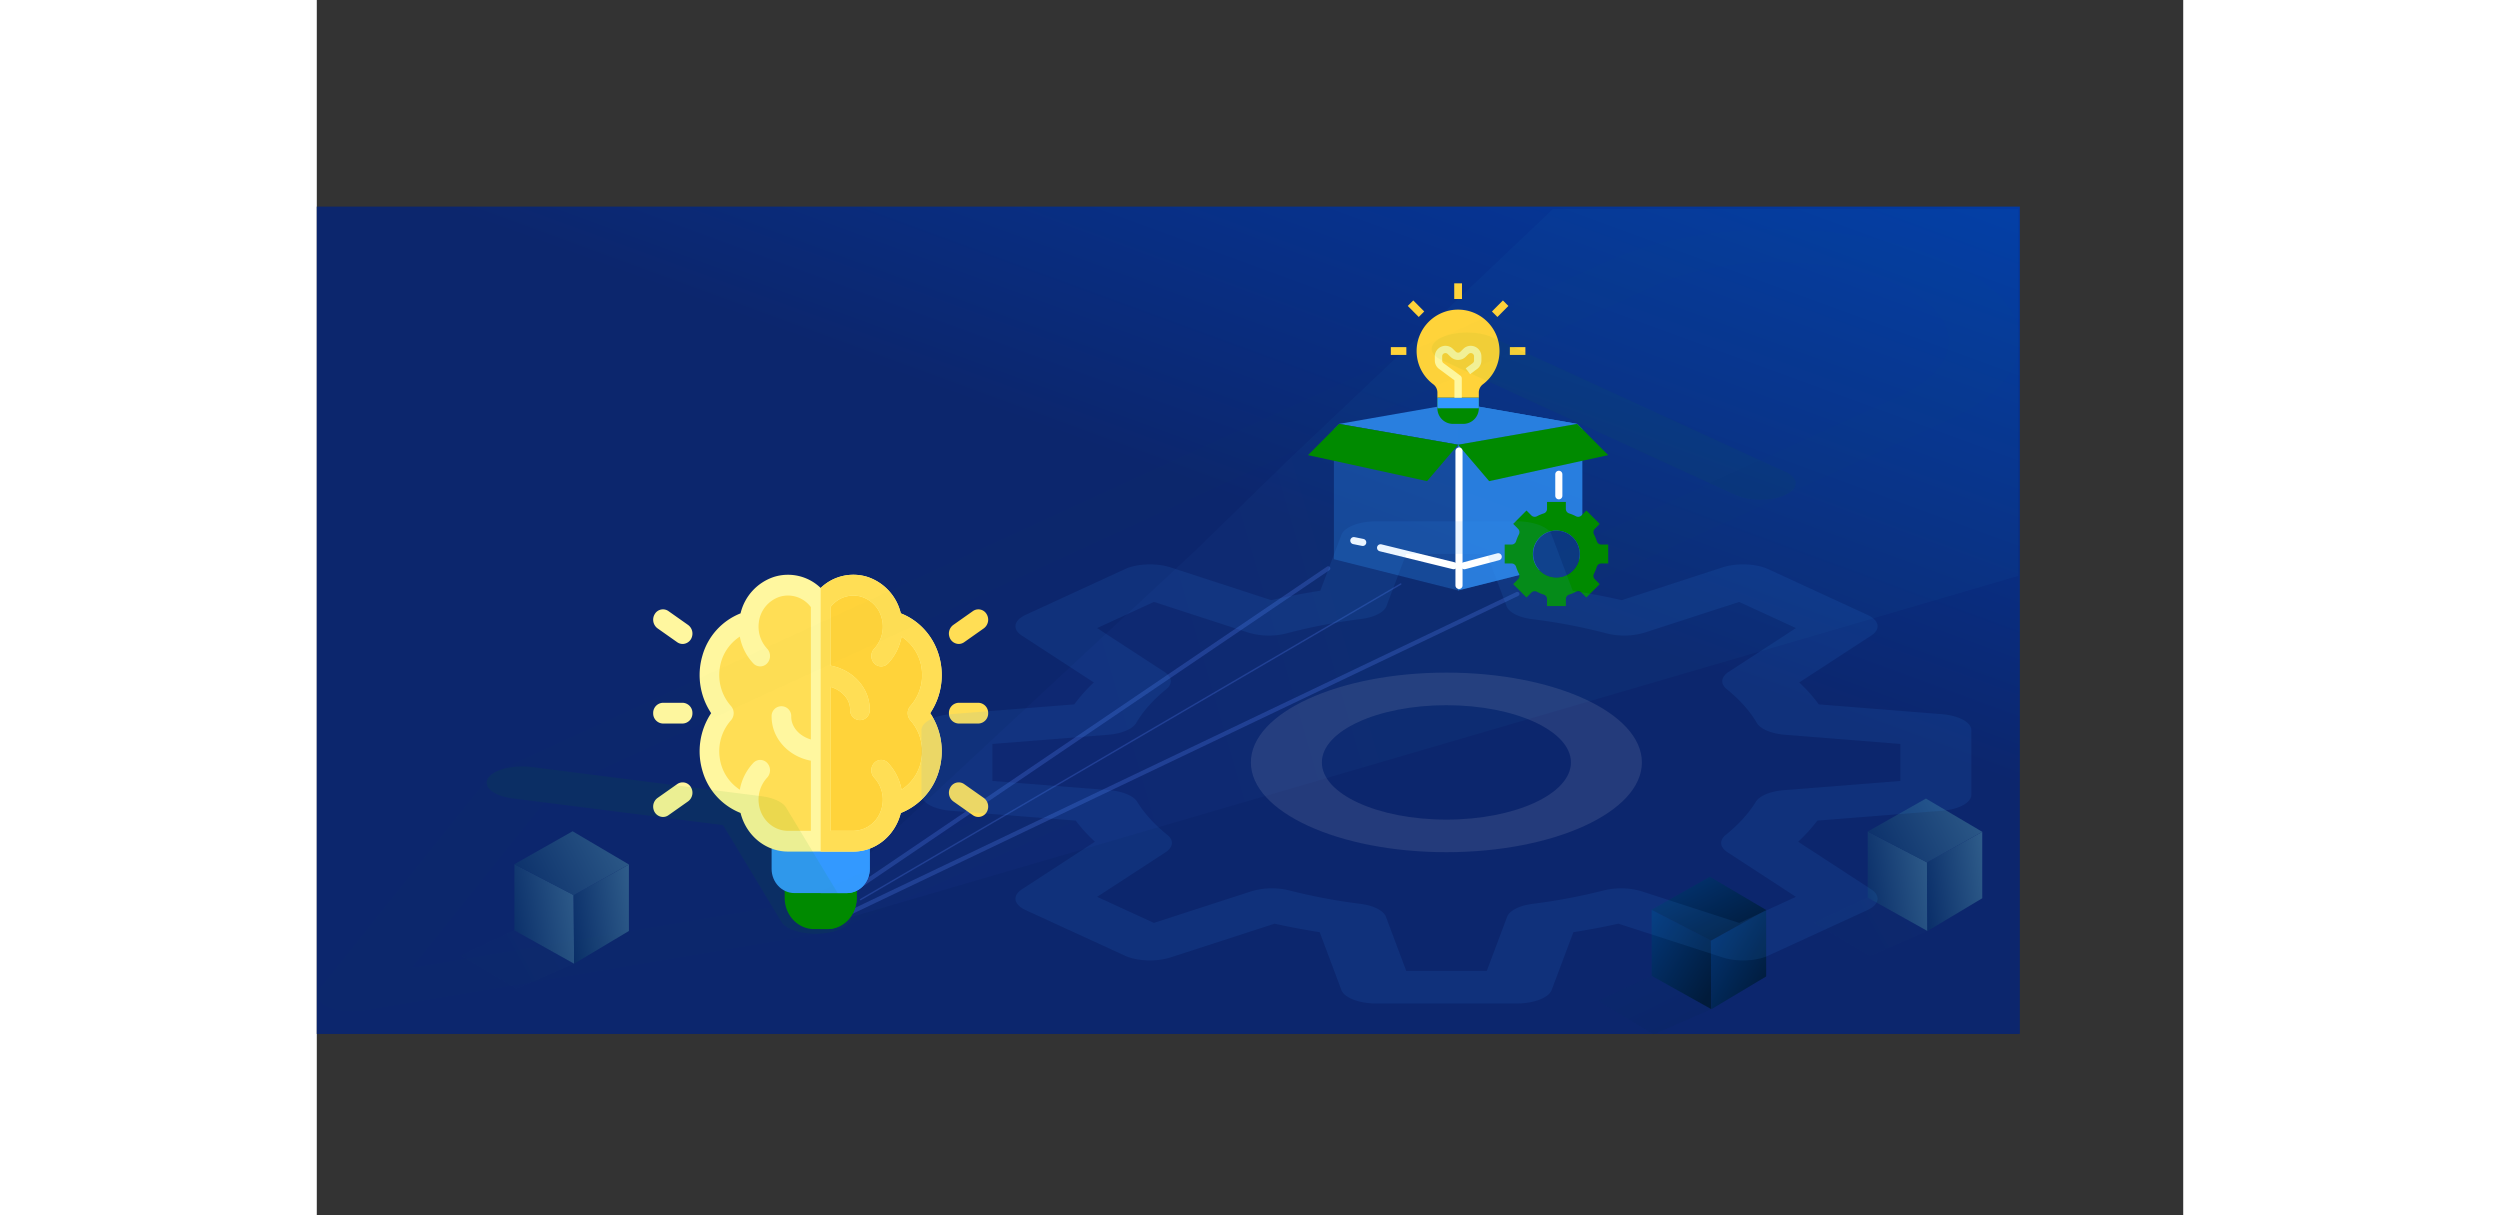 <svg xmlns="http://www.w3.org/2000/svg" xmlns:xlink="http://www.w3.org/1999/xlink" width="1198" height="582.256" viewBox="0 0 1312.93 854.729">
  <rect x="0" y="0" width="1312.93" height="854.729" fill="#333333" stroke="none"/>
  <defs>
    <clipPath id="clip-path">
      <rect id="Rectangle_561" data-name="Rectangle 561" width="226.619" height="258.379" transform="translate(5537 -11512)" fill="#fff" stroke="#707070" stroke-width="1"/>
    </clipPath>
    <linearGradient id="linear-gradient" x1="0.618" y1="0.415" x2="1.478" y2="-0.715" gradientUnits="objectBoundingBox">
      <stop offset="0" stop-color="#0c266d"/>
      <stop offset="0.498" stop-color="#0040b2"/>
      <stop offset="0.585" stop-color="#001771"/>
      <stop offset="0.712" stop-color="#006ffc"/>
      <stop offset="1"/>
    </linearGradient>
    <linearGradient id="linear-gradient-2" x1="3.398" y1="-1.09" x2="-0.45" gradientUnits="objectBoundingBox">
      <stop offset="0" stop-color="#80c1d2"/>
      <stop offset="1" stop-color="#042764"/>
    </linearGradient>
    <linearGradient id="linear-gradient-6" x1="-0.33" y1="0.401" x2="0.5" y2="1.281" gradientUnits="objectBoundingBox">
      <stop offset="0" stop-color="#023575"/>
      <stop offset="1" stop-color="#011b3b"/>
    </linearGradient>
    <linearGradient id="linear-gradient-14" x1="0.218" y1="0.522" x2="0.421" y2="0.545" gradientUnits="objectBoundingBox">
      <stop offset="0" stop-color="#3c4de5"/>
      <stop offset="0.697" stop-color="#3081df"/>
      <stop offset="1" stop-color="#25aed9"/>
    </linearGradient>
    <clipPath id="clip-path-2">
      <rect id="Rectangle_577" data-name="Rectangle 577" width="268.922" height="249.261" transform="translate(6119 -17667)" fill="#fff" stroke="#707070" stroke-width="1"/>
    </clipPath>
    <clipPath id="clip-path-3">
      <rect id="Rectangle_463" data-name="Rectangle 463" width="235.653" height="249.261" transform="translate(0)" fill="#fff" stroke="#707070" stroke-width="0.472"/>
    </clipPath>
    <clipPath id="clip-path-4">
      <rect id="Rectangle_578" data-name="Rectangle 578" width="225.716" height="227.001" transform="translate(6651 -18182)" fill="#fff" stroke="#707070" stroke-width="1"/>
    </clipPath>
    <clipPath id="clip-path-5">
      <rect id="Rectangle_465" data-name="Rectangle 465" width="225.716" height="227.001" fill="#fff" stroke="#707070" stroke-width="1"/>
    </clipPath>
    <clipPath id="clip-path-6">
      <rect id="Rectangle_580" data-name="Rectangle 580" width="1198" height="582.256" transform="translate(5537 -11512)" fill="#fff" stroke="#707070" stroke-width="1"/>
    </clipPath>
  </defs>
  <g id="IR_D-Rect" data-name="IR&amp;D-Rect" transform="translate(-1546 16637.328)">
    <g id="Mask_Group_116" data-name="Mask Group 116" transform="translate(-3922.876 -4980.379)" clip-path="url(#clip-path)">
      <g id="edit" transform="translate(5537 -11504.858)">
        <g id="Group_913" data-name="Group 913" transform="translate(124.299 138.33)">
          <path id="Path_2442" data-name="Path 2442" d="M476.494,518.71c-14.345,0-26.012-12.572-26.012-28.027s11.667-28.029,26.012-28.029,26.017,12.574,26.017,28.029S490.84,518.71,476.494,518.71Zm0-45.885c-9.136,0-16.572,8.01-16.572,17.858s7.435,17.856,16.572,17.856,16.576-8.01,16.576-17.856S485.635,472.825,476.494,472.825Z" transform="translate(-450.482 -462.654)" fill="#e7e5ea"/>
        </g>
        <g id="Group_914" data-name="Group 914" transform="translate(0 0)">
          <path id="Path_2443" data-name="Path 2443" d="M88.26,327.7a4.541,4.541,0,0,1-3.337-1.492,5.363,5.363,0,0,1-1.092-5.346l22.61-66.313a5.129,5.129,0,0,1,1.092-1.842L255.042,93.794a30.948,30.948,0,0,1,22.832-10.186A31.393,31.393,0,0,1,300.7,93.846,36.656,36.656,0,0,1,300.7,143l-51.678,55.675a4.483,4.483,0,0,1-6.675,0,5.366,5.366,0,0,1,0-7.191L294.03,135.8a25.929,25.929,0,0,0,0-34.763,22.226,22.226,0,0,0-16.157-7.258,21.9,21.9,0,0,0-16.157,7.206L114.941,259.11,96.2,314.07l51.056-20.148,32.351-34.855a4.483,4.483,0,0,1,6.675,0,5.366,5.366,0,0,1,0,7.191L153.2,301.908a4.651,4.651,0,0,1-1.715,1.179l-61.6,24.307a4.424,4.424,0,0,1-1.623.31Z" transform="translate(-83.54 -83.609)" fill="#008a00"/>
        </g>
        <g id="Group_915" data-name="Group 915" transform="translate(22.609 167.618)">
          <path id="Path_2444" data-name="Path 2444" d="M194.039,595.137a4.794,4.794,0,0,1-4.545-3.73l-7.758-30.172-27.99-8.346a5.144,5.144,0,0,1-3.291-6.257,4.712,4.712,0,0,1,5.808-3.546L186.83,552.2a4.917,4.917,0,0,1,3.291,3.543l8.473,32.945a5.147,5.147,0,0,1-3.291,6.26,4.444,4.444,0,0,1-1.263.186Z" transform="translate(-150.282 -542.908)" fill="#008a00"/>
        </g>
        <g id="Group_916" data-name="Group 916" transform="translate(148.347 32.153)">
          <path id="Path_2445" data-name="Path 2445" d="M565.2,223.9a4.539,4.539,0,0,1-3.337-1.49l-39-42.016a5.366,5.366,0,0,1,0-7.191,4.483,4.483,0,0,1,6.675,0l39,42.016a5.366,5.366,0,0,1,0,7.191A4.539,4.539,0,0,1,565.2,223.9Z" transform="translate(-521.474 -171.714)" fill="#008a00"/>
        </g>
        <g id="Group_917" data-name="Group 917" transform="translate(80.457 91.101)">
          <path id="Path_2446" data-name="Path 2446" d="M400.268,483.753H381.589a4.835,4.835,0,0,1-4.651-4.221l-2.886-18.037a50.034,50.034,0,0,1-6-2.657L354.19,469.381a4.469,4.469,0,0,1-6.062-.559l-13.174-14.191a5.383,5.383,0,0,1-.521-6.525l9.708-14.846a59.817,59.817,0,0,1-2.558-6.6l-16.6-3.072a4.99,4.99,0,0,1-3.923-5.011V398.457a5,5,0,0,1,3.914-5.011l16.429-3.062a57.748,57.748,0,0,1,2.6-6.841l-9.565-14.613a5.377,5.377,0,0,1,.516-6.521l13.174-14.233a4.476,4.476,0,0,1,6.071-.561l13.419,10.233a48.971,48.971,0,0,1,6.518-2.947l2.807-17.444a4.836,4.836,0,0,1,4.651-4.216h18.678a4.836,4.836,0,0,1,4.651,4.216l2.807,17.476a48.7,48.7,0,0,1,6.518,2.92l13.423-10.238a4.476,4.476,0,0,1,6.071.561l13.174,14.233a5.376,5.376,0,0,1,.516,6.521l-9.565,14.613a57.738,57.738,0,0,1,2.6,6.841l16.387,3.062a4.992,4.992,0,0,1,3.914,5.011v20.123a4.992,4.992,0,0,1-3.918,5.011l-16.572,3.069a60.175,60.175,0,0,1-2.554,6.6l9.708,14.846a5.383,5.383,0,0,1-.521,6.525l-13.174,14.191a4.464,4.464,0,0,1-6.057.559L413.8,458.833a50.549,50.549,0,0,1-5.993,2.659l-2.89,18.04a4.839,4.839,0,0,1-4.651,4.221Zm-14.7-10.171h10.722L399,456.695a4.961,4.961,0,0,1,3.388-4.035,41.861,41.861,0,0,0,9.5-4.211,4.433,4.433,0,0,1,5.015.291l12.976,9.863,7.555-8.137-9.09-13.9a5.425,5.425,0,0,1-.249-5.438,48.655,48.655,0,0,0,4-10.335,4.861,4.861,0,0,1,3.743-3.633l15.493-2.87V402.735l-15.35-2.865a4.875,4.875,0,0,1-3.752-3.7,47.161,47.161,0,0,0-3.987-10.511,5.416,5.416,0,0,1,.249-5.433l8.943-13.662-7.555-8.164-12.561,9.577a4.439,4.439,0,0,1-5.1.246,39.733,39.733,0,0,0-9.883-4.432,4.97,4.97,0,0,1-3.407-4.037l-2.627-16.341H385.563l-2.623,16.3a4.963,4.963,0,0,1-3.407,4.035,39.931,39.931,0,0,0-9.883,4.475,4.435,4.435,0,0,1-5.1-.246L351.991,358.4l-7.555,8.164,8.943,13.662a5.415,5.415,0,0,1,.249,5.433,47.161,47.161,0,0,0-3.987,10.511,4.871,4.871,0,0,1-3.752,3.7L330.5,402.737v11.556l15.525,2.87a4.863,4.863,0,0,1,3.748,3.633,48.689,48.689,0,0,0,4.006,10.335,5.425,5.425,0,0,1-.249,5.438l-9.09,13.9,7.555,8.137,12.967-9.863a4.441,4.441,0,0,1,5.034-.281,41.026,41.026,0,0,0,9.487,4.2,4.964,4.964,0,0,1,3.388,4.035Z" transform="translate(-321.055 -333.241)" fill="#39f"/>
        </g>
      </g>
    </g>
    <g id="HW-rect" transform="translate(1994 2051)">
      <g id="Embedded-bgd" transform="translate(1620 -2613)">
        <rect id="Rectangle_292" data-name="Rectangle 292" width="1198" height="582" transform="translate(-2068 -15930)" fill="url(#linear-gradient)"/>
      </g>
      <g id="Group_899" data-name="Group 899" transform="translate(1438 -671)">
        <g id="Group_280" data-name="Group 280" transform="translate(-123 484)">
          <path id="Path_612" data-name="Path 612" d="M-.994-.41,40.683,21.217l.325,48.377-42-23.479Z" transform="translate(-1623 -17893)" fill="url(#linear-gradient-2)"/>
          <path id="Path_613" data-name="Path 613" d="M-12.351,1.318,26.565-20.2V26.547L-11.982,49.578Z" transform="translate(-1570 -17873)" fill="url(#linear-gradient-2)"/>
          <path id="Path_614" data-name="Path 614" d="M36.932,22.424,76.6,45.816h0L37.649,67.389-4.016,45.594Z" transform="translate(-1620 -17939)" fill="url(#linear-gradient-2)"/>
          <path id="Path_615" data-name="Path 615" d="M40.016-12.076,81.978,11.559l-40.463,17.7L2.1,5.777Z" transform="translate(-1664 -17835)" opacity="0.05" fill="url(#linear-gradient-2)"/>
        </g>
      </g>
      <g id="Group_900" data-name="Group 900" transform="translate(2238 -639)">
        <g id="Group_280-2" data-name="Group 280" transform="translate(-123 484)">
          <path id="Path_612-2" data-name="Path 612" d="M-.994-.41,40.683,21.217l.325,48.377-42-23.479Z" transform="translate(-1623 -17893)" fill="url(#linear-gradient-6)"/>
          <path id="Path_613-2" data-name="Path 613" d="M-12.351,1.318,26.565-20.2V26.547L-11.982,49.578Z" transform="translate(-1570 -17873)" fill="url(#linear-gradient-6)"/>
          <path id="Path_614-2" data-name="Path 614" d="M36.932,22.424,76.6,45.816h0L37.649,67.389-4.016,45.594Z" transform="translate(-1620 -17939)" fill="url(#linear-gradient-6)"/>
          <path id="Path_615-2" data-name="Path 615" d="M40.016-12.076,81.978,11.559l-40.463,17.7L2.1,5.777Z" transform="translate(-1664 -17835)" opacity="0.09" fill="url(#linear-gradient-6)"/>
        </g>
      </g>
      <g id="Group_901" data-name="Group 901" transform="translate(2390 -694)">
        <g id="Group_280-3" data-name="Group 280" transform="translate(-123 484)">
          <path id="Path_612-3" data-name="Path 612" d="M-.994-.41,40.683,21.217l.325,48.377-42-23.479Z" transform="translate(-1623 -17893)" fill="url(#linear-gradient-2)"/>
          <path id="Path_613-3" data-name="Path 613" d="M-12.351,1.318,26.565-20.2V26.547L-11.982,49.578Z" transform="translate(-1570 -17873)" fill="url(#linear-gradient-2)"/>
          <path id="Path_614-3" data-name="Path 614" d="M36.932,22.424,76.6,45.816h0L37.649,67.389-4.016,45.594Z" transform="translate(-1620 -17939)" fill="url(#linear-gradient-2)"/>
          <path id="Path_615-3" data-name="Path 615" d="M40.016-12.076,81.978,11.559l-40.463,17.7L2.1,5.777Z" transform="translate(-1664 -17835)" opacity="0.05" fill="url(#linear-gradient-2)"/>
        </g>
      </g>
    </g>
    <g id="Group_962" data-name="Group 962">
      <path id="Path_2502" data-name="Path 2502" d="M-102.764,11.284,257.1-58.216,343.585-77,597.02-128.445,874.661,45.044,776.027,202.892l-38.1,60.968L-105.761,26.542l-4.7-2.938Z" transform="matrix(0.848, -0.53, 0.53, 0.848, 1977.351, -16064.901)" opacity="0.04" fill="url(#linear-gradient-14)"/>
      <g id="Group_961" data-name="Group 961">
        <g id="Group_960" data-name="Group 960" opacity="0.25">
          <line id="Line_126" data-name="Line 126" y1="234" x2="490" transform="translate(1900.5 -16219.5)" fill="none" stroke="#5983fc" stroke-linecap="round" stroke-width="3"/>
          <path id="Path_2501" data-name="Path 2501" d="M0,242,357,0" transform="translate(1900.5 -16237.5)" fill="none" stroke="#5983fc" stroke-linecap="round" stroke-width="3"/>
          <line id="Line_128" data-name="Line 128" y1="222" x2="380" transform="translate(1928.5 -16226.5)" fill="none" stroke="#5983fc" stroke-linecap="round" stroke-width="1"/>
        </g>
        <g id="Mask_Group_119" data-name="Mask Group 119" transform="translate(-4353 1433.974)" clip-path="url(#clip-path-2)">
          <g id="ideation" transform="translate(6135.634 -17667)" clip-path="url(#clip-path-3)">
            <g id="idea" transform="translate(-0.001 -0.001)">
              <path id="Path_1677" data-name="Path 1677" d="M170.767,65.78c-.011-17.845-11.491-33.4-27.856-37.735-1.438-12.113-9.851-22-21.089-24.783s-22.926,2.126-29.3,12.3C86.152,5.387,74.463.477,63.225,3.26S43.572,15.93,42.134,28.044C29.442,31.392,19.39,41.624,15.739,54.91a40.487,40.487,0,0,0,8.669,37.646A40.487,40.487,0,0,0,15.737,130.2c3.651,13.287,13.7,23.519,26.4,26.867,1.736,14.6,13.468,25.548,27.376,25.553h46.026c13.909-.006,25.641-10.957,27.376-25.553,12.692-3.348,22.744-13.58,26.4-26.866a40.487,40.487,0,0,0-8.669-37.646A40,40,0,0,0,170.767,65.78Z" transform="translate(25.304 4.812)" fill="#ffde55"/>
              <path id="Path_1678" data-name="Path 1678" d="M65.513,182.62c13.908-.006,25.64-10.955,27.376-25.551,12.692-3.348,22.744-13.58,26.4-26.866a40.487,40.487,0,0,0-8.669-37.646,40.487,40.487,0,0,0,8.669-37.646c-3.651-13.286-13.7-23.518-26.395-26.866-1.437-12.114-9.85-22-21.089-24.786S48.872,5.386,42.5,15.567V182.62Z" transform="translate(75.327 4.813)" fill="#ffd33a"/>
              <path id="Path_1679" data-name="Path 1679" d="M63.287,111.306H54.08c-11.439,0-20.711-9.808-20.711-21.907V78.689a7.112,7.112,0,0,1,6.9-7.3H77.093a7.112,7.112,0,0,1,6.9,7.3V89.4C84,101.5,74.725,111.306,63.287,111.306Z" transform="translate(59.144 137.955)" fill="#008a00"/>
              <path id="Path_1680" data-name="Path 1680" d="M67.814,89.4V78.689a7.112,7.112,0,0,0-6.9-7.3H42.5v39.919h4.6c11.439,0,20.711-9.808,20.711-21.907Z" transform="translate(75.327 137.955)" fill="#008a00"/>
              <path id="Path_1681" data-name="Path 1681" d="M30.049,65.691V79.954c0,9.407,7.21,17.033,16.1,17.033H82.973c8.893,0,16.1-7.626,16.1-17.033V65.691Z" transform="translate(53.259 126.947)" fill="#39f"/>
              <path id="Path_1682" data-name="Path 1682" d="M77.019,79.956V65.693H42.5V97H60.91A15.67,15.67,0,0,0,72.3,92.01,17.545,17.545,0,0,0,77.019,79.956Z" transform="translate(75.327 126.951)" fill="#39f"/>
              <path id="Path_1683" data-name="Path 1683" d="M182.086,70.592c.016-19.447-11.5-36.817-28.785-43.432A35.642,35.642,0,0,0,129.847,1.535,33.115,33.115,0,0,0,96.938,9.3,33.115,33.115,0,0,0,64.026,1.537,35.643,35.643,0,0,0,40.574,27.166,45.145,45.145,0,0,0,13.763,56.841a48.386,48.386,0,0,0,6.126,40.533,48.386,48.386,0,0,0-6.126,40.533,45.145,45.145,0,0,0,26.812,29.675c4.023,15.995,17.7,27.135,33.35,27.16H119.95c15.647-.024,29.327-11.165,33.35-27.16a45.145,45.145,0,0,0,26.812-29.676,48.386,48.386,0,0,0-6.126-40.533,47.784,47.784,0,0,0,8.1-26.782ZM73.925,180.129C63.5,180.114,54.71,171.909,53.4,160.97h0a22.707,22.707,0,0,1,5.881-18.242,7.6,7.6,0,0,0,0-10.328,6.641,6.641,0,0,0-9.764,0,37.149,37.149,0,0,0-9.459,18.809,31.718,31.718,0,0,1-14.189-22.828,32.738,32.738,0,0,1,7.967-25.988,7.611,7.611,0,0,0,0-10.051,32.739,32.739,0,0,1-7.967-25.989,31.719,31.719,0,0,1,14.19-22.83,37.266,37.266,0,0,0,9.459,18.808,6.64,6.64,0,0,0,9.763,0,7.6,7.6,0,0,0,0-10.327A22.738,22.738,0,0,1,53.4,33.764h0A21.555,21.555,0,0,1,68.277,15.446a20.032,20.032,0,0,1,21.756,7.327v93.091C82,113.519,76.225,107.206,76.225,99.8a6.915,6.915,0,1,0-13.808,0c0,15.282,11.878,28.068,27.616,31.008v49.32Zm86.116-77.735a32.739,32.739,0,0,1,7.965,25.99,31.719,31.719,0,0,1-14.191,22.828,37.149,37.149,0,0,0-9.459-18.81,6.641,6.641,0,0,0-9.764,0,7.6,7.6,0,0,0,0,10.328,22.86,22.86,0,0,1,4.468,23.866,20.755,20.755,0,0,1-19.114,13.535h-16.1V78.872c8.036,2.344,13.808,8.658,13.808,16.063a6.915,6.915,0,1,0,13.808,0c0-15.282-11.878-28.068-27.616-31.008V22.773a20.108,20.108,0,0,1,20.032-7.736,21.16,21.16,0,0,1,15.862,15.077,22.791,22.791,0,0,1-5.14,21.892,7.6,7.6,0,0,0,0,10.327,6.64,6.64,0,0,0,9.763,0,37.266,37.266,0,0,0,9.459-18.808,31.718,31.718,0,0,1,14.189,22.828,32.737,32.737,0,0,1-7.967,25.988,7.611,7.611,0,0,0,0,10.051Z" transform="translate(20.89 0)" fill="#fff79f"/>
              <path id="Path_1684" data-name="Path 1684" d="M65.513,194.735c15.647-.024,29.327-11.165,33.35-27.16A45.145,45.145,0,0,0,125.675,137.9a48.386,48.386,0,0,0-6.126-40.533,48.386,48.386,0,0,0,6.126-40.533A45.145,45.145,0,0,0,98.863,27.159,35.642,35.642,0,0,0,75.409,1.535,33.115,33.115,0,0,0,42.5,9.3V194.735ZM49.41,78.872c8.036,2.344,13.808,8.658,13.808,16.063a6.915,6.915,0,1,0,13.808,0c0-15.282-11.878-28.068-27.616-31.008V22.773a20.108,20.108,0,0,1,20.032-7.736A21.16,21.16,0,0,1,85.3,30.114a22.791,22.791,0,0,1-5.14,21.892,7.6,7.6,0,0,0,0,10.327,6.64,6.64,0,0,0,9.763,0,37.266,37.266,0,0,0,9.459-18.808,31.719,31.719,0,0,1,14.186,22.83A32.737,32.737,0,0,1,105.6,92.342a7.611,7.611,0,0,0,0,10.051,32.739,32.739,0,0,1,7.965,25.99A31.719,31.719,0,0,1,99.376,151.21,37.149,37.149,0,0,0,89.917,132.4a6.641,6.641,0,0,0-9.764,0,7.6,7.6,0,0,0,0,10.328A22.86,22.86,0,0,1,84.621,166.6,20.755,20.755,0,0,1,65.508,180.13H49.4Z" transform="translate(75.327 0)" fill="#ffde55"/>
              <g id="Group_618" data-name="Group 618" transform="translate(208.037 24.342)">
                <g id="Group_616" data-name="Group 616" transform="translate(0)">
                  <path id="Path_1685" data-name="Path 1685" d="M81.949,32.644a6.964,6.964,0,0,1-6.613-5.184,7.522,7.522,0,0,1,2.777-8.2L91.92,9.528a6.676,6.676,0,0,1,9.573,2.025,7.565,7.565,0,0,1-1.915,10.126L85.767,31.416a6.6,6.6,0,0,1-3.818,1.228Z" transform="translate(-75.039 -8.301)" fill="#ffde55"/>
                </g>
                <g id="Group_617" data-name="Group 617" transform="translate(0 121.71)">
                  <path id="Path_1686" data-name="Path 1686" d="M95.744,74.147a6.608,6.608,0,0,1-3.823-1.227L78.113,63.183A7.565,7.565,0,0,1,76.2,53.057a6.676,6.676,0,0,1,9.573-2.025L99.58,60.768a7.522,7.522,0,0,1,2.777,8.2,6.963,6.963,0,0,1-6.613,5.184Z" transform="translate(-75.039 -49.805)" fill="#ffde55"/>
                </g>
              </g>
              <g id="Group_621" data-name="Group 621" transform="translate(0.001 24.342)">
                <g id="Group_619" data-name="Group 619" transform="translate(0)">
                  <path id="Path_1687" data-name="Path 1687" d="M20.706,32.644a6.608,6.608,0,0,1-3.823-1.227L3.075,21.68A7.565,7.565,0,0,1,1.161,11.553a6.676,6.676,0,0,1,9.574-2.025l13.807,9.743a7.522,7.522,0,0,1,2.777,8.2,6.964,6.964,0,0,1-6.613,5.184Z" transform="translate(0 -8.301)" fill="#fff79f"/>
                </g>
                <g id="Group_620" data-name="Group 620" transform="translate(0 121.709)">
                  <path id="Path_1688" data-name="Path 1688" d="M6.911,74.148A6.964,6.964,0,0,1,.3,68.964a7.522,7.522,0,0,1,2.777-8.2l13.813-9.736a6.676,6.676,0,0,1,9.573,2.025,7.565,7.565,0,0,1-1.915,10.126L10.735,72.921a6.6,6.6,0,0,1-3.823,1.228Z" transform="translate(0 -49.804)" fill="#fff79f"/>
                </g>
              </g>
              <g id="Group_622" data-name="Group 622" transform="translate(0 90.065)">
                <path id="Path_1689" data-name="Path 1689" d="M20.712,45.318H6.9a7.112,7.112,0,0,1-6.9-7.3,7.112,7.112,0,0,1,6.9-7.3H20.712a7.112,7.112,0,0,1,6.9,7.3A7.112,7.112,0,0,1,20.712,45.318Z" transform="translate(0 -30.713)" fill="#fff79f"/>
              </g>
              <g id="Group_623" data-name="Group 623" transform="translate(208.039 90.065)">
                <path id="Path_1690" data-name="Path 1690" d="M95.75,45.318H81.943a7.112,7.112,0,0,1-6.9-7.3,7.112,7.112,0,0,1,6.9-7.3H95.751a7.112,7.112,0,0,1,6.9,7.3,7.112,7.112,0,0,1-6.9,7.3Z" transform="translate(-75.039 -30.713)" fill="#ffde55"/>
              </g>
            </g>
          </g>
        </g>
        <g id="Mask_Group_120" data-name="Mask Group 120" transform="translate(-4415 1744)" clip-path="url(#clip-path-4)">
          <g id="newProduct" transform="translate(6651 -18182)">
            <g id="Mask_Group_69" data-name="Mask Group 69" clip-path="url(#clip-path-5)">
              <g id="new-product" transform="translate(7.282 -0.003)">
                <path id="Path_1691" data-name="Path 1691" d="M194.332,81.29,110.595,95.932,26.866,81.29l-3.637,3.657V176.48l87.366,21.972,87.373-21.967V84.952Z" transform="translate(-5.022 17.569)" fill="#39f" opacity="0.27"/>
                <path id="Path_1692" data-name="Path 1692" d="M176.637,81.29,92.9,95.932V198.448l87.373-21.967V84.952Z" transform="translate(12.672 17.569)" fill="#39f" opacity="0.65"/>
                <path id="Path_1693" data-name="Path 1693" d="M186.937,154.795a3.317,3.317,0,0,1-3.126-2.4,29.8,29.8,0,0,0-1.941-4.7,3.35,3.35,0,0,1,.52-3.93l3.472-3.492-8.724-8.775-.637-.641-3.472,3.492a3.3,3.3,0,0,1-3.907.523,29.434,29.434,0,0,0-4.674-1.952,3.33,3.33,0,0,1-2.39-3.144v-4.935h-13.24v4.935a3.33,3.33,0,0,1-2.39,3.144,29.435,29.435,0,0,0-4.674,1.952,3.3,3.3,0,0,1-3.907-.523l-3.472-3.492-9.361,9.414,3.472,3.492a3.35,3.35,0,0,1,.52,3.93,29.808,29.808,0,0,0-1.941,4.7,3.317,3.317,0,0,1-3.126,2.4h-4.907v13.316h4.907a3.317,3.317,0,0,1,3.126,2.4,29.814,29.814,0,0,0,1.941,4.7,3.35,3.35,0,0,1-.52,3.93l-3.472,3.492,9.361,9.414,3.472-3.492a3.3,3.3,0,0,1,3.907-.523,29.456,29.456,0,0,0,4.674,1.952,3.33,3.33,0,0,1,2.39,3.144v4.931h13.238V193.13a3.33,3.33,0,0,1,2.39-3.144,29.456,29.456,0,0,0,4.674-1.952,3.3,3.3,0,0,1,3.907.523l3.472,3.492,9.361-9.414-3.472-3.492a3.35,3.35,0,0,1-.52-3.93,29.816,29.816,0,0,0,1.941-4.7,3.317,3.317,0,0,1,3.126-2.4h4.912V154.795Zm-31.5,23.133a16.477,16.477,0,1,1,16.383-16.476,16.43,16.43,0,0,1-16.383,16.476Z" transform="translate(19.31 28.94)" fill="#008a00"/>
                <ellipse id="Ellipse_621" data-name="Ellipse 621" cx="16.383" cy="16.476" rx="16.383" ry="16.476" transform="translate(158.365 173.916)" fill="#0c3881"/>
                <path id="Path_1694" data-name="Path 1694" d="M109.858,69.677,26.129,84.322l83.729,14.642L193.6,84.322Z" transform="translate(-4.286 14.537)" fill="#297fdf"/>
                <path id="Path_1695" data-name="Path 1695" d="M92.9,69.677V98.964l83.737-14.642Z" transform="translate(12.672 14.537)" fill="#287fdf"/>
                <path id="Path_1696" data-name="Path 1696" d="M30.553,81.29l83.729,14.642L92.443,121.565,8.71,103.259Z" transform="translate(-8.71 17.569)" fill="#008a00"/>
                <path id="Path_1697" data-name="Path 1697" d="M176.637,81.29,92.9,95.932l21.843,25.63,83.742-18.3Z" transform="translate(12.672 17.569)" fill="#008a00"/>
                <g id="Group_624" data-name="Group 624" transform="translate(58.249)">
                  <path id="Path_1698" data-name="Path 1698" d="M90.726,2.9h5.461V13.884H90.726Z" transform="translate(-46.128 -2.9)" fill="#ffd33a"/>
                  <path id="Path_1699" data-name="Path 1699" d="M121.936,38.468h10.922V43.96H121.936Z" transform="translate(-38.202 6.387)" fill="#ffd33a"/>
                  <path id="Path_1700" data-name="Path 1700" d="M55.161,38.468H66.083V43.96H55.161Z" transform="translate(-55.161 6.387)" fill="#ffd33a"/>
                  <path id="Path_1701" data-name="Path 1701" d="M0,0,5.475-.016,5.444,10.935l-5.475.016Z" transform="translate(11.918 15.892) rotate(-45)" fill="#ffd33a"/>
                  <path id="Path_1702" data-name="Path 1702" d="M0,0,10.951-.031l-.016,5.475L-.016,5.475Z" transform="translate(71.124 19.78) rotate(-45)" fill="#ffd33a"/>
                </g>
                <path id="Path_1703" data-name="Path 1703" d="M127.928,46.718a29.158,29.158,0,1,0-46.574,23.42,7.255,7.255,0,0,1,2.884,5.8v3.73h29.125V75.946a7.245,7.245,0,0,1,2.872-5.8,29.258,29.258,0,0,0,11.691-23.432Z" transform="translate(6.773 0.882)" fill="#ffd33a"/>
                <path id="Path_1704" data-name="Path 1704" d="M81.29,66.774h29.125V74.1H81.29Z" transform="translate(9.724 13.779)" fill="#495766"/>
                <path id="Path_1705" data-name="Path 1705" d="M81.29,66.774V74.1A10.953,10.953,0,0,0,92.212,85.08h7.281A10.953,10.953,0,0,0,110.415,74.1V66.774Z" transform="translate(9.724 13.779)" fill="#008a00"/>
                <path id="Path_1706" data-name="Path 1706" d="M98.808,74.355H93.634V62.008L82.825,54a7.375,7.375,0,0,1-2.986-5.9V45.112A7.484,7.484,0,0,1,92.581,39.9l2.021,2a2.315,2.315,0,0,0,3.24,0l2.021-2a7.484,7.484,0,0,1,12.742,5.211v2.994a7.371,7.371,0,0,1-2.987,5.9l-4.944,3.664-3.107-4.087,4.946-3.664a2.256,2.256,0,0,0,.918-1.81V45.112a2.278,2.278,0,0,0-2.29-2.261,2.323,2.323,0,0,0-1.62.662l-2.021,2a7.54,7.54,0,0,1-10.556,0l-2.021-2a2.323,2.323,0,0,0-1.62-.662,2.278,2.278,0,0,0-2.29,2.261v2.994a2.259,2.259,0,0,0,.917,1.81l11.846,8.772a2.548,2.548,0,0,1,1.035,2.044Z" transform="translate(9.355 6.198)" fill="#fff79f"/>
                <path id="Path_1707" data-name="Path 1707" d="M81.29,66.774h29.125V74.1H81.29Z" transform="translate(9.724 13.779)" fill="#39f"/>
              </g>
            </g>
            <g id="Group_625" data-name="Group 625" transform="translate(39.5 117.914)">
              <line id="Line_121" data-name="Line 121" y2="94.584" transform="translate(73.985)" fill="none" stroke="#fff" stroke-linecap="round" stroke-width="5"/>
              <line id="Line_122" data-name="Line 122" x2="51.413" y2="12.611" transform="translate(18.81 68.1)" fill="none" stroke="#fff" stroke-linecap="round" stroke-width="5"/>
              <line id="Line_123" data-name="Line 123" y1="6.306" x2="23.826" transform="translate(77.747 74.406)" fill="none" stroke="#fff" stroke-linecap="round" stroke-width="5"/>
              <line id="Line_124" data-name="Line 124" y2="15.133" transform="translate(144.207 16.395)" fill="none" stroke="#fff" stroke-linecap="round" stroke-width="5"/>
              <line id="Line_125" data-name="Line 125" x2="6.27" y2="1.261" transform="translate(0 63.056)" fill="none" stroke="#fff" stroke-linecap="round" stroke-width="5"/>
            </g>
          </g>
        </g>
      </g>
    </g>
    <g id="Mask_Group_122" data-name="Mask Group 122" transform="translate(-3991 -4980)" opacity="0.11" clip-path="url(#clip-path-6)">
      <g id="edit-2" data-name="edit" transform="translate(5537 -11495.905)">
        <g id="Group_963" data-name="Group 963" transform="translate(657.096 311.725)">
          <path id="Path_2503" data-name="Path 2503" d="M587.993,588.975c-75.835,0-137.511-28.331-137.511-63.158s61.676-63.163,137.511-63.163,137.535,28.336,137.535,63.163S663.828,588.975,587.993,588.975Zm0-103.4c-48.3,0-87.6,18.052-87.6,40.244s39.306,40.238,87.6,40.238c48.322,0,87.629-18.051,87.629-40.238S636.316,485.574,587.993,485.574Z" transform="translate(-450.482 -462.654)" fill="#e7e5ea"/>
        </g>
        <g id="Group_964" data-name="Group 964" transform="translate(0 0)" opacity="0.08">
          <path id="Path_2504" data-name="Path 2504" d="M108.493,633.679c-6.506,0-12.891-1.169-17.643-3.363-6.872-3.156-9.138-7.856-5.775-12.047L204.6,468.833a15.676,15.676,0,0,1,5.775-4.152l779.79-358.119c32.215-14.8,75.079-22.953,120.7-22.953,44.789,0,88.8,8.41,120.7,23.071,32.288,14.823,50.028,34.53,49.979,55.5-.049,20.911-17.813,40.54-50.028,55.262L958.318,342.909c-9.747,4.476-25.538,4.476-35.285,0s-9.747-11.728,0-16.2l273.243-125.481c22.784-10.419,35.334-24.285,35.358-39.069.049-14.834-12.525-28.784-35.358-39.27-22.638-10.4-53.757-16.356-85.411-16.356-32.288,0-62.627,5.769-85.411,16.238L249.539,479.1,150.482,602.953l269.9-45.4L591.4,479c9.747-4.477,25.538-4.477,35.285,0s9.747,11.728,0,16.2L451.772,575.546a36.106,36.106,0,0,1-9.065,2.658L117.072,632.979a52.141,52.141,0,0,1-8.578.7Z" transform="translate(-83.54 -83.609)" fill="#008a00"/>
        </g>
        <g id="Group_965" data-name="Group 965" transform="translate(119.518 377.726)" opacity="0.73">
          <path id="Path_2505" data-name="Path 2505" d="M381.6,660.605c-10.917,0-20.957-3.329-24.027-8.4l-41.012-67.992L168.593,565.4c-13.281-1.69-21.079-8-17.4-14.1,3.68-6.116,17.57-9.63,30.7-7.99l161.587,20.541c8.456,1.074,15.06,4.107,17.4,7.985l44.789,74.243c3.68,6.1-4.118,12.417-17.4,14.107a53.461,53.461,0,0,1-6.677.42Z" transform="translate(-150.283 -542.908)" fill="#008a00"/>
        </g>
        <g id="Group_966" data-name="Group 966" transform="translate(784.223 72.458)" opacity="0.44">
          <path id="Path_2506" data-name="Path 2506" d="M752.608,289.317c-6.384,0-12.769-1.119-17.643-3.357L528.785,191.276c-9.748-4.477-9.748-11.728,0-16.2s25.538-4.476,35.285,0l206.181,94.683c9.747,4.477,9.747,11.728,0,16.2C765.377,288.2,758.993,289.317,752.608,289.317Z" transform="translate(-521.474 -171.714)" fill="#008a00"/>
        </g>
        <g id="Group_967" data-name="Group 967" transform="translate(425.327 205.297)" opacity="0.89">
          <path id="Path_2507" data-name="Path 2507" d="M739.8,672.419H641.061c-12.135,0-22.541-4.018-24.588-9.513L601.219,622.26c-10.868-1.7-21.469-3.7-31.728-5.987l-73.276,23.759c-9.967,3.217-23.467,2.691-32.044-1.259l-69.645-31.979c-8.578-3.939-9.747-10.145-2.754-14.705l51.32-33.456a115.1,115.1,0,0,1-13.524-14.867l-87.775-6.922c-11.989-.94-20.738-5.713-20.738-11.292V480.2c0-5.573,8.748-10.341,20.689-11.292l86.849-6.9A109.009,109.009,0,0,1,442.337,446.6l-50.564-32.93c-6.994-4.549-5.848-10.749,2.729-14.694L464.147,366.9c8.578-3.967,22.127-4.477,32.093-1.265l70.936,23.06q16.778-3.878,34.457-6.642l14.84-39.309c2.071-5.489,12.453-9.5,24.588-9.5H739.8c12.135,0,22.516,4.012,24.588,9.5l14.84,39.382q17.837,2.761,34.457,6.58l70.961-23.071c9.943-3.212,23.492-2.7,32.093,1.265l69.645,32.074c8.578,3.945,9.723,10.145,2.729,14.694L938.551,446.6a109,109,0,0,1,13.744,15.416l86.63,6.9c11.965.951,20.689,5.719,20.689,11.292v45.347c0,5.579-8.748,10.346-20.713,11.292l-87.6,6.916a115.557,115.557,0,0,1-13.5,14.873l51.32,33.456c6.994,4.56,5.824,10.766-2.754,14.705l-69.645,31.979c-8.6,3.951-22.127,4.476-32.02,1.259l-73.349-23.77c-10.332,2.305-20.933,4.309-31.679,5.993L764.39,662.906c-2.071,5.495-12.452,9.513-24.588,9.513ZM662.091,649.5h56.681l14.3-38.056c1.633-4.37,8.626-7.912,17.911-9.093a416.8,416.8,0,0,0,50.2-9.49,50.8,50.8,0,0,1,26.513.655l68.6,22.226,39.94-18.337-48.055-31.313c-5.556-3.626-6.068-8.4-1.316-12.254,9.065-7.347,16.18-15.181,21.152-23.289,2.607-4.253,10.308-7.442,19.787-8.186l81.9-6.468V489.845l-81.147-6.457c-9.577-.767-17.326-4.018-19.836-8.337-4.8-8.242-11.892-16.21-21.079-23.686-4.752-3.855-4.24-8.623,1.316-12.243l47.275-30.787-39.94-18.4-66.4,21.582a50.811,50.811,0,0,1-26.952.554,393.313,393.313,0,0,0-52.246-9.988c-9.333-1.175-16.352-4.723-18.008-9.1L718.8,356.161h-56.73L648.2,392.9c-1.657,4.376-8.675,7.923-18.008,9.093a394,394,0,0,0-52.246,10.083A50.756,50.756,0,0,1,551,411.518l-66.4-21.582-39.94,18.4,47.275,30.787c5.556,3.62,6.068,8.388,1.316,12.243-9.187,7.476-16.278,15.444-21.078,23.686-2.51,4.32-10.259,7.576-19.836,8.337l-81.366,6.463v26.042l82.073,6.468c9.48.744,17.2,3.928,19.812,8.186,4.947,8.08,12.087,15.914,21.176,23.289,4.752,3.855,4.24,8.628-1.316,12.254L444.652,597.4l39.94,18.337,68.549-22.226a50.9,50.9,0,0,1,26.61-.632,408.463,408.463,0,0,0,50.151,9.468c9.284,1.181,16.278,4.728,17.911,9.093Z" transform="translate(-321.055 -333.241)" fill="#39f"/>
        </g>
      </g>
    </g>
  </g>
</svg>
